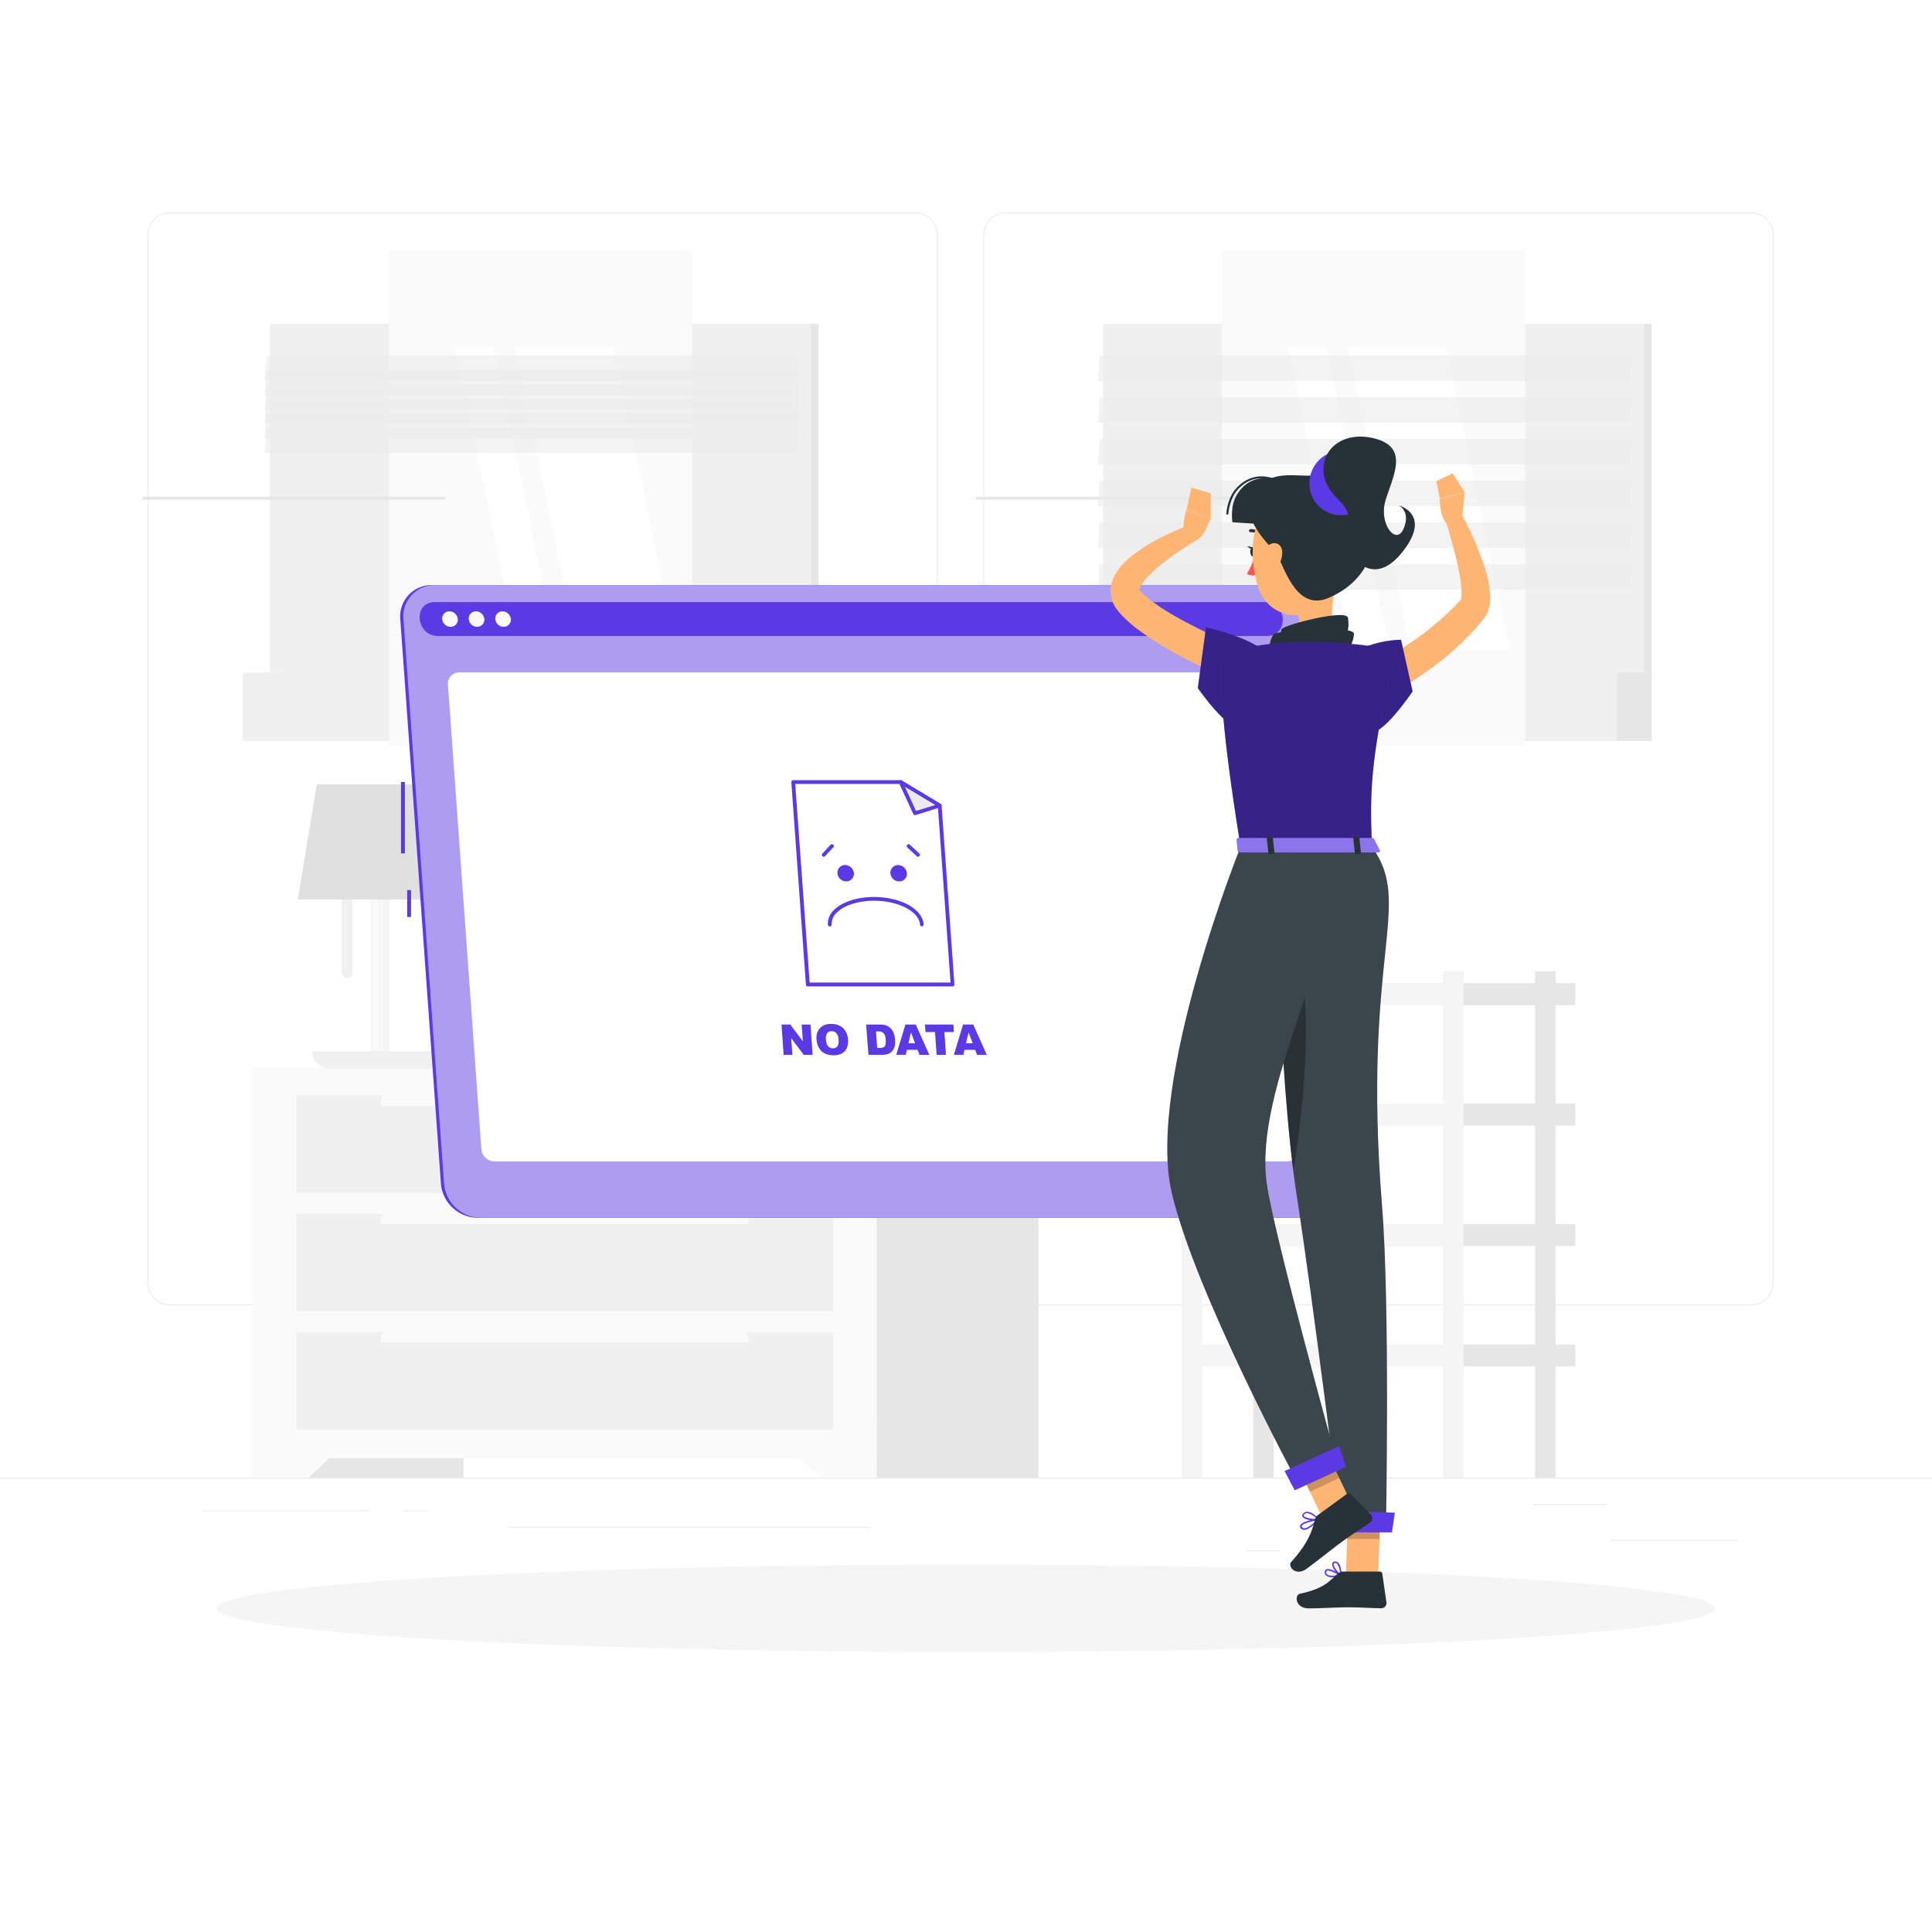 <svg class="animated" id="freepik_stories-no-data" xmlns="http://www.w3.org/2000/svg" viewBox="0 0 500 500"
  version="1.1" xmlns:xlink="http://www.w3.org/1999/xlink" xmlns:svgjs="http://svgjs.com/svgjs">
  <style>
    svg#freepik_stories-no-data:not(.animated) .animable {
      opacity: 0;
    }

    svg#freepik_stories-no-data.animated #freepik--window-no-data--inject-1 {
      animation: 1.5s Infinite linear shake;
      animation-delay: 0s;
    }

    @keyframes shake {

      10%,
      90% {
        transform: translate3d(-1px, 0, 0);
      }

      20%,
      80% {
        transform: translate3d(2px, 0, 0);
      }

      30%,
      50%,
      70% {
        transform: translate3d(-4px, 0, 0);
      }

      40%,
      60% {
        transform: translate3d(4px, 0, 0);
      }
    }
  </style>
  <g id="freepik--background-complete--inject-1" class="animable" style="transform-origin: 250px 228.23px;">
    <rect y="382.4" width="500" height="0.25" style="fill: rgb(235, 235, 235); transform-origin: 250px 382.525px;"
      id="elii6iv1epebf" class="animable"></rect>
    <rect x="416.78" y="398.49" width="33.12" height="0.25"
      style="fill: rgb(235, 235, 235); transform-origin: 433.34px 398.615px;" id="elyz5rgqgbob" class="animable"></rect>
    <rect x="322.53" y="401.21" width="8.69" height="0.25"
      style="fill: rgb(235, 235, 235); transform-origin: 326.875px 401.335px;" id="elw2ikb97uo4r" class="animable">
    </rect>
    <rect x="396.59" y="389.21" width="19.19" height="0.25"
      style="fill: rgb(235, 235, 235); transform-origin: 406.185px 389.335px;" id="elnf7shykp4gh" class="animable">
    </rect>
    <rect x="52.46" y="390.89" width="43.19" height="0.25"
      style="fill: rgb(235, 235, 235); transform-origin: 74.055px 391.015px;" id="ellknrefzuhrg" class="animable">
    </rect>
    <rect x="104.56" y="390.89" width="6.33" height="0.25"
      style="fill: rgb(235, 235, 235); transform-origin: 107.725px 391.015px;" id="el0dykvlbh601k" class="animable">
    </rect>
    <rect x="131.47" y="395.11" width="93.68" height="0.25"
      style="fill: rgb(235, 235, 235); transform-origin: 178.31px 395.235px;" id="el4trq5eipzxu" class="animable">
    </rect>
    <path
      d="M237,337.8H43.91a5.71,5.71,0,0,1-5.7-5.71V60.66A5.71,5.71,0,0,1,43.91,55H237a5.71,5.71,0,0,1,5.71,5.71V332.09A5.71,5.71,0,0,1,237,337.8ZM43.91,55.2a5.46,5.46,0,0,0-5.45,5.46V332.09a5.46,5.46,0,0,0,5.45,5.46H237a5.47,5.47,0,0,0,5.46-5.46V60.66A5.47,5.47,0,0,0,237,55.2Z"
      style="fill: rgb(235, 235, 235); transform-origin: 140.46px 196.4px;" id="ellcyh5f6hrg9" class="animable"></path>
    <path
      d="M453.31,337.8H260.21a5.72,5.72,0,0,1-5.71-5.71V60.66A5.72,5.72,0,0,1,260.21,55h193.1A5.71,5.71,0,0,1,459,60.66V332.09A5.71,5.71,0,0,1,453.31,337.8ZM260.21,55.2a5.47,5.47,0,0,0-5.46,5.46V332.09a5.47,5.47,0,0,0,5.46,5.46h193.1a5.47,5.47,0,0,0,5.46-5.46V60.66a5.47,5.47,0,0,0-5.46-5.46Z"
      style="fill: rgb(235, 235, 235); transform-origin: 356.75px 196.4px;" id="el99j6iwr0gwn" class="animable"></path>
    <g id="ellwppy3ghc6">
      <rect x="289.69" y="83.83" width="137.78" height="90.23"
        style="fill: rgb(230, 230, 230); transform-origin: 358.58px 128.945px; transform: rotate(180deg);"
        class="animable" id="el9a0ismc6mwq"></rect>
    </g>
    <g id="elykvjb3495t9">
      <rect x="285.49" y="83.83" width="140.02" height="90.23"
        style="fill: rgb(240, 240, 240); transform-origin: 355.5px 128.945px; transform: rotate(180deg);"
        class="animable" id="elue451vah4q"></rect>
    </g>
    <g id="elokf7jakok8m">
      <rect x="289.69" y="174.06" width="137.78" height="17.71"
        style="fill: rgb(230, 230, 230); transform-origin: 358.58px 182.915px; transform: rotate(180deg);"
        class="animable" id="el2ojy1lhnqqv"></rect>
    </g>
    <g id="eljyrs0lir9qd">
      <rect x="278.48" y="174.06" width="140.02" height="17.71"
        style="fill: rgb(240, 240, 240); transform-origin: 348.49px 182.915px; transform: rotate(180deg);"
        class="animable" id="elimvtb89htqb"></rect>
    </g>
    <g id="el3r5dlhoyzbn">
      <rect x="316.27" y="64.82" width="78.46" height="128.25"
        style="fill: rgb(250, 250, 250); transform-origin: 355.5px 128.945px; transform: rotate(90deg);"
        class="animable" id="elfprolelbabf"></rect>
    </g>
    <polygon points="390.7 168.17 374.32 89.72 348.76 89.72 365.14 168.17 390.7 168.17"
      style="fill: rgb(255, 255, 255); transform-origin: 369.73px 128.945px;" id="elov1cxl4zol" class="animable">
    </polygon>
    <path
      d="M416.9,162.32a.42.42,0,0,0,.42-.43V93.55a.42.42,0,0,0-.42-.42.41.41,0,0,0-.42.42v68.34A.42.42,0,0,0,416.9,162.32Z"
      style="fill: rgb(240, 240, 240); transform-origin: 416.9px 127.725px;" id="eltfwj6r19upj" class="animable"></path>
    <polygon points="359.65 168.17 343.27 89.72 333.3 89.72 349.69 168.17 359.65 168.17"
      style="fill: rgb(255, 255, 255); transform-origin: 346.475px 128.945px;" id="elnx5cbo0iy6p" class="animable">
    </polygon>
    <g id="elhhae1yp1kru">
      <rect x="252.52" y="128.57" width="78.46" height="0.75"
        style="fill: rgb(230, 230, 230); transform-origin: 291.75px 128.945px; transform: rotate(90deg);"
        class="animable" id="elps47q673ggq"></rect>
    </g>
    <g id="el9pftp8b44gi">
      <polygon points="284.1 98.59 421.88 98.59 422.42 92 284.64 92 284.1 98.59"
        style="fill: rgb(235, 235, 235); opacity: 0.6; transform-origin: 353.26px 95.295px;" class="animable"
        id="elmyz5407fmjk"></polygon>
    </g>
    <g id="el36uriul7ia5">
      <polygon points="284.1 109.39 421.88 109.39 422.42 102.81 284.64 102.81 284.1 109.39"
        style="fill: rgb(235, 235, 235); opacity: 0.6; transform-origin: 353.26px 106.1px;" class="animable"
        id="elttwopmmeks"></polygon>
    </g>
    <g id="ele7ju6w30sy8">
      <polygon points="284.1 120.19 421.88 120.19 422.42 113.61 284.64 113.61 284.1 120.19"
        style="fill: rgb(235, 235, 235); opacity: 0.6; transform-origin: 353.26px 116.9px;" class="animable"
        id="eln84gjt8aov"></polygon>
    </g>
    <g id="elb3v3xv6twnd">
      <polygon points="284.1 131 421.88 131 422.42 124.41 284.64 124.41 284.1 131"
        style="fill: rgb(235, 235, 235); opacity: 0.6; transform-origin: 353.26px 127.705px;" class="animable"
        id="el51hbqoe5bsg"></polygon>
    </g>
    <g id="eld3dkx29zeu5">
      <polygon points="284.1 141.8 421.88 141.8 422.42 135.21 284.64 135.21 284.1 141.8"
        style="fill: rgb(235, 235, 235); opacity: 0.6; transform-origin: 353.26px 138.505px;" class="animable"
        id="el7v9bdvvb8i7"></polygon>
    </g>
    <g id="el0rervtw74wor">
      <polygon points="284.1 152.6 421.88 152.6 422.42 146.01 284.64 146.01 284.1 152.6"
        style="fill: rgb(235, 235, 235); opacity: 0.6; transform-origin: 353.26px 149.305px;" class="animable"
        id="elc9hqe7itebe"></polygon>
    </g>
    <rect x="378.8" y="316.78" width="28.89" height="5.7"
      style="fill: rgb(230, 230, 230); transform-origin: 393.245px 319.63px;" id="el7wd7543j1n6" class="animable">
    </rect>
    <g id="elwypn7w554q">
      <rect x="324.31" y="251.33" width="5.33" height="131.07"
        style="fill: rgb(230, 230, 230); transform-origin: 326.975px 316.865px; transform: rotate(180deg);"
        class="animable" id="elfsfyitcxetp"></rect>
    </g>
    <g id="elgf3rkbjjuhe">
      <rect x="305.84" y="316.78" width="72.96" height="5.7"
        style="fill: rgb(245, 245, 245); transform-origin: 342.32px 319.63px; transform: rotate(180deg);"
        class="animable" id="elop3oxlotir"></rect>
    </g>
    <rect x="378.8" y="347.95" width="28.89" height="5.7"
      style="fill: rgb(230, 230, 230); transform-origin: 393.245px 350.8px;" id="elx4onvfqd0ro" class="animable"></rect>
    <g id="el343m61fjmj8">
      <rect x="305.84" y="347.95" width="72.96" height="5.7"
        style="fill: rgb(245, 245, 245); transform-origin: 342.32px 350.8px; transform: rotate(180deg);"
        class="animable" id="elahh1a2zkyo"></rect>
    </g>
    <rect x="378.8" y="254.45" width="28.89" height="5.7"
      style="fill: rgb(230, 230, 230); transform-origin: 393.245px 257.3px;" id="el89q159fl8da" class="animable"></rect>
    <g id="elsv97opalcrn">
      <rect x="305.84" y="254.45" width="72.96" height="5.7"
        style="fill: rgb(245, 245, 245); transform-origin: 342.32px 257.3px; transform: rotate(180deg);"
        class="animable" id="el47cyn3nbv2n"></rect>
    </g>
    <rect x="378.8" y="285.61" width="28.89" height="5.7"
      style="fill: rgb(230, 230, 230); transform-origin: 393.245px 288.46px;" id="elkumihkx3jqq" class="animable">
    </rect>
    <g id="eliv23dfcniz">
      <rect x="305.84" y="285.61" width="72.96" height="5.7"
        style="fill: rgb(245, 245, 245); transform-origin: 342.32px 288.46px; transform: rotate(180deg);"
        class="animable" id="el4iyahh8vqqp"></rect>
    </g>
    <g id="elc99kgqhlffm">
      <rect x="397.27" y="251.33" width="5.33" height="131.07"
        style="fill: rgb(230, 230, 230); transform-origin: 399.935px 316.865px; transform: rotate(180deg);"
        class="animable" id="eloscyhy1321k"></rect>
    </g>
    <g id="elrycjmk7ukd">
      <rect x="373.47" y="251.33" width="5.33" height="131.07"
        style="fill: rgb(245, 245, 245); transform-origin: 376.135px 316.865px; transform: rotate(180deg);"
        class="animable" id="elz5pazw86lkk"></rect>
    </g>
    <g id="elgitbfon4cmh">
      <rect x="305.84" y="251.33" width="5.33" height="131.07"
        style="fill: rgb(245, 245, 245); transform-origin: 308.505px 316.865px; transform: rotate(180deg);"
        class="animable" id="elm8csgui836"></rect>
    </g>
    <g id="elkt4x2545bx">
      <rect x="65.37" y="276.51" width="54.58" height="105.89"
        style="fill: rgb(230, 230, 230); transform-origin: 92.66px 329.455px; transform: rotate(180deg);"
        class="animable" id="eloxp1ycrhrw"></rect>
    </g>
    <polygon points="79.95 382.4 65.37 382.4 65.37 367.78 95.23 367.78 79.95 382.4"
      style="fill: rgb(250, 250, 250); transform-origin: 80.3px 375.09px;" id="eltsevm9pmkah" class="animable">
    </polygon>
    <g id="el2umcvbkm42m">
      <rect x="214.18" y="276.51" width="54.58" height="105.89"
        style="fill: rgb(230, 230, 230); transform-origin: 241.47px 329.455px; transform: rotate(180deg);"
        class="animable" id="eltb5rr98a7n"></rect>
    </g>
    <g id="elzgbl2yr58vr">
      <rect x="65.37" y="276.51" width="161.53" height="100.86"
        style="fill: rgb(250, 250, 250); transform-origin: 146.135px 326.94px; transform: rotate(180deg);"
        class="animable" id="ele348vf027"></rect>
    </g>
    <polygon points="212.33 382.4 226.9 382.4 226.9 367.78 197.05 367.78 212.33 382.4"
      style="fill: rgb(250, 250, 250); transform-origin: 211.975px 375.09px;" id="el90tkj5su55c" class="animable">
    </polygon>
    <g id="eldjxcl60m4cw">
      <rect x="76.68" y="314.09" width="138.92" height="25.24"
        style="fill: rgb(240, 240, 240); transform-origin: 146.14px 326.71px; transform: rotate(180deg);"
        class="animable" id="ell4v37ag6mbp"></rect>
    </g>
    <g id="eltal4pgn8nk">
      <rect x="76.68" y="344.73" width="138.92" height="25.24"
        style="fill: rgb(240, 240, 240); transform-origin: 146.14px 357.35px; transform: rotate(180deg);"
        class="animable" id="elzoupbgceyj9"></rect>
    </g>
    <g id="el5ackk08qbj6">
      <path
        d="M103.08,311.9h86.11a4.58,4.58,0,0,1,4.58,4.58v.31a0,0,0,0,1,0,0H98.51a0,0,0,0,1,0,0v-.31A4.58,4.58,0,0,1,103.08,311.9Z"
        style="fill: rgb(250, 250, 250); transform-origin: 146.14px 314.345px; transform: rotate(180deg);"
        class="animable" id="el61jg8hvejk"></path>
    </g>
    <g id="elzoyqocceojj">
      <rect x="76.68" y="283.46" width="138.92" height="25.24"
        style="fill: rgb(240, 240, 240); transform-origin: 146.14px 296.08px; transform: rotate(180deg);"
        class="animable" id="el4n3og7p4f6a"></rect>
    </g>
    <g id="el8u13959gojh">
      <path
        d="M103.08,281.27h86.11a4.58,4.58,0,0,1,4.58,4.58v.31a0,0,0,0,1,0,0H98.51a0,0,0,0,1,0,0v-.31A4.58,4.58,0,0,1,103.08,281.27Z"
        style="fill: rgb(250, 250, 250); transform-origin: 146.14px 283.715px; transform: rotate(180deg);"
        class="animable" id="els5gbjo9tjbp"></path>
    </g>
    <g id="el31rr815izhv">
      <path
        d="M103.08,342.54h86.11a4.58,4.58,0,0,1,4.58,4.58v.31a0,0,0,0,1,0,0H98.51a0,0,0,0,1,0,0v-.31A4.58,4.58,0,0,1,103.08,342.54Z"
        style="fill: rgb(250, 250, 250); transform-origin: 146.14px 344.985px; transform: rotate(180deg);"
        class="animable" id="el7hftmamd2d3"></path>
    </g>
    <g id="el3vvtidi0g42">
      <rect x="74.07" y="83.83" width="137.78" height="90.23"
        style="fill: rgb(230, 230, 230); transform-origin: 142.96px 128.945px; transform: rotate(180deg);"
        class="animable" id="elm33lam7v83"></rect>
    </g>
    <g id="elumvkh3qzfu9">
      <rect x="69.86" y="83.83" width="140.02" height="90.23"
        style="fill: rgb(240, 240, 240); transform-origin: 139.87px 128.945px; transform: rotate(180deg);"
        class="animable" id="elepngyhd9jcq"></rect>
    </g>
    <g id="elrmnu4p8j7f">
      <rect x="74.07" y="174.06" width="137.78" height="17.71"
        style="fill: rgb(230, 230, 230); transform-origin: 142.96px 182.915px; transform: rotate(180deg);"
        class="animable" id="el62zi2lsjwns"></rect>
    </g>
    <g id="elmwmi4l10a6b">
      <rect x="62.86" y="174.06" width="140.02" height="17.71"
        style="fill: rgb(240, 240, 240); transform-origin: 132.87px 182.915px; transform: rotate(180deg);"
        class="animable" id="elao86n4mermk"></rect>
    </g>
    <g id="el0g8ft5fvcesq">
      <rect x="100.65" y="64.82" width="78.46" height="128.25"
        style="fill: rgb(250, 250, 250); transform-origin: 139.88px 128.945px; transform: rotate(90deg);"
        class="animable" id="elvr3p7g4xuf"></rect>
    </g>
    <polygon points="175.08 168.17 158.7 89.72 133.14 89.72 149.52 168.17 175.08 168.17"
      style="fill: rgb(255, 255, 255); transform-origin: 154.11px 128.945px;" id="elms7ixbw6adb" class="animable">
    </polygon>
    <path
      d="M201.27,162.32a.42.42,0,0,0,.42-.43V93.55a.41.41,0,0,0-.42-.42.42.42,0,0,0-.42.42v68.34A.42.42,0,0,0,201.27,162.32Z"
      style="fill: rgb(240, 240, 240); transform-origin: 201.27px 127.725px;" id="elv16nbh04ma" class="animable"></path>
    <polygon points="144.03 168.17 127.65 89.72 117.68 89.72 134.06 168.17 144.03 168.17"
      style="fill: rgb(255, 255, 255); transform-origin: 130.855px 128.945px;" id="elcox84jdpiob" class="animable">
    </polygon>
    <g id="elnnr62jhfaor">
      <rect x="36.9" y="128.57" width="78.46" height="0.75"
        style="fill: rgb(230, 230, 230); transform-origin: 76.13px 128.945px; transform: rotate(90deg);"
        class="animable" id="el2utk8u0px3b"></rect>
    </g>
    <g id="eld8tvj3e8adg">
      <polygon points="68.47 98.59 206.25 98.59 206.79 92 69.01 92 68.47 98.59"
        style="fill: rgb(235, 235, 235); opacity: 0.6; transform-origin: 137.63px 95.295px;" class="animable"
        id="el3yt94w192x2"></polygon>
    </g>
    <g id="el4md7cmqudeb">
      <polygon points="68.47 102.31 206.25 102.31 206.79 95.72 69.01 95.72 68.47 102.31"
        style="fill: rgb(235, 235, 235); opacity: 0.6; transform-origin: 137.63px 99.015px;" class="animable"
        id="elbpic7bspnan"></polygon>
    </g>
    <g id="el89z2lzgnhdv">
      <polygon points="68.47 106.02 206.25 106.02 206.79 99.44 69.01 99.44 68.47 106.02"
        style="fill: rgb(235, 235, 235); opacity: 0.6; transform-origin: 137.63px 102.73px;" class="animable"
        id="elaeif1f0kx76"></polygon>
    </g>
    <g id="elnmd3js1mb8d">
      <polygon points="68.47 109.74 206.25 109.74 206.79 103.15 69.01 103.15 68.47 109.74"
        style="fill: rgb(235, 235, 235); opacity: 0.6; transform-origin: 137.63px 106.445px;" class="animable"
        id="elh1d1g30idsb"></polygon>
    </g>
    <g id="elmoqpav6hl5">
      <polygon points="68.47 113.45 206.25 113.45 206.79 106.87 69.01 106.87 68.47 113.45"
        style="fill: rgb(235, 235, 235); opacity: 0.6; transform-origin: 137.63px 110.16px;" class="animable"
        id="el7dat00kwsiy"></polygon>
    </g>
    <g id="el3fedsto8zqn">
      <polygon points="68.47 117.17 206.25 117.17 206.79 110.58 69.01 110.58 68.47 117.17"
        style="fill: rgb(235, 235, 235); opacity: 0.6; transform-origin: 137.63px 113.875px;" class="animable"
        id="elwtw1xim46l"></polygon>
    </g>
    <g id="elnwao4s60zqa">
      <rect x="96.01" y="220.18" width="4.76" height="53.09"
        style="fill: rgb(245, 245, 245); transform-origin: 98.39px 246.725px; transform: rotate(180deg);"
        class="animable" id="elts28vitl7lm"></rect>
    </g>
    <g id="elk20j1e35rp">
      <rect x="96.63" y="220.14" width="1.35" height="53.09"
        style="fill: rgb(250, 250, 250); transform-origin: 97.305px 246.685px; transform: rotate(180deg);"
        class="animable" id="el5f2254x9oef"></rect>
    </g>
    <g id="el54inx20eq4o">
      <rect x="98.54" y="220.14" width="0.53" height="53.09"
        style="fill: rgb(250, 250, 250); transform-origin: 98.805px 246.685px; transform: rotate(180deg);"
        class="animable" id="elnuy60tnmjd"></rect>
    </g>
    <g id="el1ifjw1dt5nf">
      <path
        d="M80.76,272.06H116a0,0,0,0,1,0,0v0a4.44,4.44,0,0,1-4.44,4.44H85.21a4.44,4.44,0,0,1-4.44-4.44v0A0,0,0,0,1,80.76,272.06Z"
        style="fill: rgb(240, 240, 240); transform-origin: 98.38px 274.28px; transform: rotate(180deg);"
        class="animable" id="elos8wh0b4osj"></path>
    </g>
    <path
      d="M89.84,253.14h0a1.38,1.38,0,0,0,1.37-1.37V217a1.37,1.37,0,0,0-1.37-1.37h0A1.37,1.37,0,0,0,88.46,217v34.81A1.38,1.38,0,0,0,89.84,253.14Z"
      style="fill: rgb(240, 240, 240); transform-origin: 89.835px 234.385px;" id="elet1imab664l" class="animable">
    </path>
    <polygon points="77.07 232.8 119.72 232.8 114.81 203 81.98 203 77.07 232.8"
      style="fill: rgb(224, 224, 224); transform-origin: 98.395px 217.9px;" id="el6vonwvxj6y9" class="animable">
    </polygon>
  </g>
  <g id="freepik--Shadow--inject-1" class="animable" style="transform-origin: 250px 416.24px;">
    <ellipse id="freepik--path--inject-1" cx="250" cy="416.24" rx="193.89" ry="11.32"
      style="fill: rgb(245, 245, 245); transform-origin: 250px 416.24px;" class="animable"></ellipse>
  </g>
  <g id="freepik--window-no-data--inject-1" class="animable" style="transform-origin: 224.924px 233.29px;">
    <g id="el70btcv16pbn">
      <rect x="103.78" y="202.37" width="1" height="18.49"
        style="fill: #5B3AE3; transform-origin: 104.28px 211.615px; transform: rotate(-4.12deg);" class="animable"
        id="elophapyohqqp"></rect>
    </g>
    <g id="el3cu525d84ji">
      <rect x="105.38" y="230.35" width="1" height="6.96"
        style="fill: #5B3AE3; transform-origin: 105.88px 233.83px; transform: rotate(-4.12deg);" class="animable"
        id="el0ck6zfe5hcyl"></rect>
    </g>
    <path
      d="M337.71,315.16H123.55a9.65,9.65,0,0,1-9.44-8.81L103.59,160.22a8.1,8.1,0,0,1,8.17-8.8H325.92a9.65,9.65,0,0,1,9.44,8.8l10.52,146.13A8.11,8.11,0,0,1,337.71,315.16Z"
      style="fill: #5B3AE3; transform-origin: 224.735px 233.29px;" id="elxnv1dcf2a7a" class="animable"></path>
    <path
      d="M338.53,315.16H124.37a9.65,9.65,0,0,1-9.44-8.81L104.41,160.22a8.1,8.1,0,0,1,8.17-8.8H326.74a9.65,9.65,0,0,1,9.44,8.8L346.7,306.35A8.1,8.1,0,0,1,338.53,315.16Z"
      style="fill: #5B3AE3; transform-origin: 225.555px 233.29px;" id="elfmcm4e63vv" class="animable"></path>
    <g id="ely47vm1b8vx">
      <path
        d="M338.53,315.16H124.37a9.65,9.65,0,0,1-9.44-8.81L104.41,160.22a8.1,8.1,0,0,1,8.17-8.8H326.74a9.65,9.65,0,0,1,9.44,8.8L346.7,306.35A8.1,8.1,0,0,1,338.53,315.16Z"
        style="fill: rgb(255, 255, 255); opacity: 0.5; transform-origin: 225.555px 233.29px;" class="animable"
        id="ely8iowbldce"></path>
    </g>
    <path d="M327.06,155.82H112.9l-.72,0c-5.47.45-4.35,8.78,1.17,8.78H327.87c5.53,0,5.45-8.33-.09-8.78Z"
      style="fill: #5B3AE3; transform-origin: 220.288px 160.21px;" id="el3ape0udavrw" class="animable"></path>
    <path
      d="M118.48,160.22a1.85,1.85,0,0,1-1.88,2,2.2,2.2,0,0,1-2.16-2,1.85,1.85,0,0,1,1.87-2A2.2,2.2,0,0,1,118.48,160.22Z"
      style="fill: rgb(250, 250, 250); transform-origin: 116.46px 160.22px;" id="elt50e7ajjxe" class="animable"></path>
    <path
      d="M125.35,160.22a1.85,1.85,0,0,1-1.88,2,2.2,2.2,0,0,1-2.16-2,1.85,1.85,0,0,1,1.87-2A2.2,2.2,0,0,1,125.35,160.22Z"
      style="fill: rgb(250, 250, 250); transform-origin: 123.33px 160.22px;" id="elgc26x4ccbcg" class="animable"></path>
    <path
      d="M132.21,160.22a1.85,1.85,0,0,1-1.87,2,2.19,2.19,0,0,1-2.16-2,1.84,1.84,0,0,1,1.87-2A2.2,2.2,0,0,1,132.21,160.22Z"
      style="fill: rgb(250, 250, 250); transform-origin: 130.195px 160.22px;" id="elp7bbnjc4s0j" class="animable">
    </path>
    <path
      d="M332.85,300.58H128a3.49,3.49,0,0,1-3.42-3.2l-8.65-120.17a2.92,2.92,0,0,1,3-3.19h204.9a3.48,3.48,0,0,1,3.42,3.19l8.66,120.17A2.94,2.94,0,0,1,332.85,300.58Z"
      style="fill: rgb(255, 255, 255); transform-origin: 225.92px 237.301px;" id="eli826fquxkr9" class="animable">
    </path>
    <polygon points="246.53 254.8 243.19 208.48 233.09 202.4 205.28 202.4 209.06 254.8 246.53 254.8"
      style="fill: rgb(255, 255, 255); transform-origin: 225.905px 228.6px;" id="elakq0lw6xynr" class="animable">
    </polygon>
    <path
      d="M246.53,255.28H209.06a.48.48,0,0,1-.49-.45l-3.77-52.4a.47.47,0,0,1,.13-.36.48.48,0,0,1,.35-.16h27.81a.55.55,0,0,1,.25.07l10.1,6.08a.48.48,0,0,1,.24.38L247,254.76a.46.46,0,0,1-.13.37A.47.47,0,0,1,246.53,255.28Zm-37-1H246l-3.28-45.55L233,202.88H205.8Z"
      style="fill: #5B3AE3; transform-origin: 225.901px 228.595px;" id="elrhq1wx13mgd" class="animable"></path>
    <polygon points="243.19 208.48 233.09 202.4 236.8 210.46 243.19 208.48"
      style="fill: rgb(235, 235, 235); transform-origin: 238.14px 206.43px;" id="elmm6cxpya4fr" class="animable">
    </polygon>
    <path
      d="M236.8,210.94a.49.49,0,0,1-.44-.28l-3.71-8.06a.5.5,0,0,1,.11-.57.5.5,0,0,1,.58-.05l10.1,6.08a.5.5,0,0,1,.24.48.49.49,0,0,1-.34.4l-6.4,2Zm-2.61-7.32,2.87,6.25,5-1.53Z"
      style="fill: #5B3AE3; transform-origin: 238.144px 206.425px;" id="eld94lvnuznzm" class="animable"></path>
    <path d="M221,226a2,2,0,0,1-2,2.11,2.31,2.31,0,0,1-2.26-2.11,1.94,1.94,0,0,1,2-2.12A2.32,2.32,0,0,1,221,226Z"
      style="fill: #5B3AE3; transform-origin: 218.867px 225.994px;" id="eldfi7hadpgt" class="animable"></path>
    <path d="M234.7,226a1.94,1.94,0,0,1-2,2.11,2.32,2.32,0,0,1-2.27-2.11,2,2,0,0,1,2-2.12A2.31,2.31,0,0,1,234.7,226Z"
      style="fill: #5B3AE3; transform-origin: 232.567px 225.996px;" id="elr8vcptkrhim" class="animable"></path>
    <path
      d="M238.58,239.74a.49.49,0,0,1-.48-.45c-.25-3.41-5.59-6.18-11.9-6.18-4.19,0-7.95,1.25-9.81,3.25a3.74,3.74,0,0,0-1.14,2.86.49.49,0,0,1-1,.07,4.76,4.76,0,0,1,1.4-3.59c2-2.19,6.07-3.56,10.52-3.56,6.93,0,12.58,3.11,12.86,7.08a.48.48,0,0,1-.45.51Z"
      style="fill: #5B3AE3; transform-origin: 226.638px 235.948px;" id="ela9lo0xbvy0s" class="animable"></path>
    <path
      d="M213.17,221.72a.51.51,0,0,1-.33-.13.49.49,0,0,1,0-.69l2.13-2.29a.49.49,0,0,1,.68,0,.48.48,0,0,1,0,.68l-2.13,2.29A.48.48,0,0,1,213.17,221.72Z"
      style="fill: #5B3AE3; transform-origin: 214.245px 220.096px;" id="elxm3kbf1pgb" class="animable"></path>
    <path
      d="M237.58,221.72a.55.55,0,0,1-.33-.13l-2.45-2.29a.48.48,0,0,1,0-.69.49.49,0,0,1,.68,0l2.45,2.29a.48.48,0,0,1,0,.68A.52.52,0,0,1,237.58,221.72Z"
      style="fill: #5B3AE3; transform-origin: 236.362px 220.096px;" id="elka1nyzdowsn" class="animable"></path>
    <path d="M202.26,265.15h2.26l3.26,4.34-.31-4.34h2.28l.56,7.84H208l-3.24-4.31.31,4.31h-2.28Z"
      style="fill: #5B3AE3; transform-origin: 206.285px 269.07px;" id="el386cp8mkh1l" class="animable"></path>
    <path
      d="M211.33,269.07a3.8,3.8,0,0,1,.86-3,3.76,3.76,0,0,1,2.9-1.07,4.38,4.38,0,0,1,3.09,1.05,4.32,4.32,0,0,1,1.27,2.94,4.77,4.77,0,0,1-.3,2.25,3,3,0,0,1-1.24,1.37,4.16,4.16,0,0,1-2.14.49,5.25,5.25,0,0,1-2.23-.42,3.62,3.62,0,0,1-1.5-1.34A4.66,4.66,0,0,1,211.33,269.07Zm2.43,0a2.73,2.73,0,0,0,.56,1.7,1.59,1.59,0,0,0,1.24.52,1.38,1.38,0,0,0,1.17-.51A2.75,2.75,0,0,0,217,269a2.57,2.57,0,0,0-.56-1.62,1.64,1.64,0,0,0-1.25-.51,1.38,1.38,0,0,0-1.14.52A2.53,2.53,0,0,0,213.76,269.09Z"
      style="fill: #5B3AE3; transform-origin: 215.384px 269.047px;" id="elgmnnnu14mr" class="animable"></path>
    <path
      d="M224.15,265.15h3.6a4.51,4.51,0,0,1,1.74.29,3.06,3.06,0,0,1,1.14.83,3.76,3.76,0,0,1,.71,1.25,6.3,6.3,0,0,1,.3,1.52,5.08,5.08,0,0,1-.15,1.95,2.8,2.8,0,0,1-.71,1.16,2.3,2.3,0,0,1-1,.62,5.6,5.6,0,0,1-1.43.22h-3.59Zm2.55,1.78.31,4.28h.59a2.45,2.45,0,0,0,1.07-.17,1,1,0,0,0,.46-.59,3.54,3.54,0,0,0,.08-1.36,2.72,2.72,0,0,0-.53-1.7,1.81,1.81,0,0,0-1.38-.46Z"
      style="fill: #5B3AE3; transform-origin: 227.912px 269.069px;" id="elqqomyg9zgit" class="animable"></path>
    <path d="M237.45,271.69H234.7l-.29,1.3h-2.47l2.38-7.84H237l3.51,7.84h-2.54Zm-.63-1.69-1.06-2.82L235.1,270Z"
      style="fill: #5B3AE3; transform-origin: 236.225px 269.07px;" id="elq72xm95783" class="animable"></path>
    <path d="M239.37,265.15h7.36l.14,1.94H244.4l.42,5.9H242.4l-.42-5.9h-2.47Z"
      style="fill: #5B3AE3; transform-origin: 243.12px 269.07px;" id="el32zhn7qnibo" class="animable"></path>
    <path d="M252.37,271.69h-2.75l-.29,1.3h-2.47l2.38-7.84h2.64l3.5,7.84h-2.53Zm-.63-1.69-1.07-2.82L250,270Z"
      style="fill: #5B3AE3; transform-origin: 251.12px 269.07px;" id="elywusultdeu" class="animable"></path>
  </g>
  <g id="freepik--Character--inject-1" class="animable" style="transform-origin: 336.555px 264.616px;">
    <path
      d="M353.69,173.08c.89-.45,2-1,2.94-1.57s2-1.12,3-1.72c1.95-1.21,3.93-2.4,5.8-3.72a76.94,76.94,0,0,0,10.52-8.66c.41-.38.77-.8,1.16-1.21l.57-.61.28-.3.14-.16s0,0,0,0l0,0c-.14.27,0,.19,0-.07a5.28,5.28,0,0,0,.15-1.09,30.6,30.6,0,0,0-.73-6.32c-.89-4.48-2.24-9.1-3.57-13.62l3.88-1.7a81.31,81.31,0,0,1,6.11,13.6,31.67,31.67,0,0,1,1.72,7.89,12,12,0,0,1-.08,2.51,7.71,7.71,0,0,1-1.22,3.29l-.17.23-.13.16-.15.19-.31.38-.62.75c-.41.49-.81,1-1.25,1.47A71.85,71.85,0,0,1,370.35,173c-2,1.48-4.12,2.9-6.29,4.19-1.07.65-2.16,1.27-3.27,1.88s-2.19,1.17-3.47,1.77Z"
      style="fill: rgb(255, 181, 115); transform-origin: 369.691px 156.585px;" id="elnwn3a2uxu1" class="animable">
    </path>
    <path
      d="M344.79,408.18a10.27,10.27,0,0,0,2.22-.3.22.22,0,0,0,.15-.16.21.21,0,0,0-.09-.2c-.29-.19-2.83-1.83-3.81-1.39a.68.68,0,0,0-.39.56,1.13,1.13,0,0,0,.33,1.05A2.35,2.35,0,0,0,344.79,408.18Zm1.65-.58c-1.45.29-2.55.24-3-.15a.77.77,0,0,1-.2-.71.3.3,0,0,1,.17-.25C343.94,406.26,345.41,407,346.44,407.6Z"
      style="fill: #5B3AE3; transform-origin: 345.004px 407.122px;" id="el4l2b62ob07v" class="animable"></path>
    <path
      d="M347,407.88l.1,0a.21.21,0,0,0,.1-.17c0-.11,0-2.52-.92-3.32a1,1,0,0,0-.84-.27.69.69,0,0,0-.67.55c-.19,1,1.33,2.75,2.13,3.21A.18.18,0,0,0,347,407.88Zm-1.43-3.39a.66.66,0,0,1,.44.17,4.53,4.53,0,0,1,.78,2.64c-.8-.64-1.75-2-1.63-2.57,0-.09.07-.21.32-.24Z"
      style="fill: #5B3AE3; transform-origin: 345.977px 405.998px;" id="eld9cx4vdo6fe" class="animable"></path>
    <path d="M346.22,148.07c-1,5-3,15,.45,18.35,0,0-1.36,5-10.59,5-10.16,0-4.85-5-4.85-5,5.54-1.32,5.39-5.43,4.43-9.3Z"
      style="fill: rgb(255, 181, 115); transform-origin: 338.257px 159.745px;" id="el7l9ri945mj" class="animable">
    </path>
    <path
      d="M329.28,168.42c-1.59.22-.23-3.91.41-4.34,1.5-1,20.86-2.39,20.73,0-.08,1-.56,3-1.4,3.66S343.2,166.34,329.28,168.42Z"
      style="fill: rgb(38, 50, 56); transform-origin: 339.479px 165.594px;" id="ela8vgtkjmcw7" class="animable"></path>
    <path
      d="M332.44,167c-1.27.43-1.15-3.73-.72-4.23,1-1.16,16.67-5.18,17.13-2.91.18,1,.27,3-.27,3.71S343.44,163.11,332.44,167Z"
      style="fill: rgb(38, 50, 56); transform-origin: 340.206px 163.104px;" id="elhu0m22nllkl" class="animable"></path>
    <path
      d="M326.61,139.11a.4.4,0,0,1-.33-.15,3.18,3.18,0,0,0-2.59-1.23.39.39,0,0,1-.44-.35.4.4,0,0,1,.35-.43,3.91,3.91,0,0,1,3.29,1.51.4.4,0,0,1-.05.56A.5.5,0,0,1,326.61,139.11Z"
      style="fill: rgb(38, 50, 56); transform-origin: 325.115px 138.028px;" id="elp53n4633j59" class="animable"></path>
    <path d="M324.67,144a17.91,17.91,0,0,1-2,4.53,2.9,2.9,0,0,0,2.44.21Z"
      style="fill: rgb(255, 86, 82); transform-origin: 323.89px 146.458px;" id="elkmexvsketfs" class="animable"></path>
    <path d="M325.16,142.79c.07.67-.24,1.25-.68,1.29s-.85-.46-.91-1.14.24-1.25.67-1.29S325.09,142.11,325.16,142.79Z"
      style="fill: rgb(38, 50, 56); transform-origin: 324.366px 142.865px;" id="el0zn6bynksxlq" class="animable"></path>
    <path d="M324.44,141.67l-1.66-.31S323.73,142.54,324.44,141.67Z"
      style="fill: rgb(38, 50, 56); transform-origin: 323.61px 141.675px;" id="elu8ks98g85md" class="animable"></path>
    <polygon points="356.7 407.69 348.32 407.69 348.98 388.29 357.36 388.29 356.7 407.69"
      style="fill: rgb(255, 181, 115); transform-origin: 352.84px 397.99px;" id="el89fexxpn6jm" class="animable">
    </polygon>
    <path
      d="M347.66,406.72h9.41a.66.66,0,0,1,.67.57l1.07,7.44a1.34,1.34,0,0,1-1.34,1.49c-3.28-.05-4.86-.25-9-.25-2.55,0-6.27.27-9.78.27s-3.71-3.48-2.24-3.79c6.56-1.42,7.6-3.36,9.81-5.22A2.21,2.21,0,0,1,347.66,406.72Z"
      style="fill: rgb(38, 50, 56); transform-origin: 347.203px 411.48px;" id="elbw8hpjasrxa" class="animable"></path>
    <g id="elolvx9y7k79k">
      <g style="opacity: 0.2; transform-origin: 353px 393.29px;" class="animable" id="elchzbjlkto0w">
        <polygon points="357.36 388.29 348.98 388.29 348.64 398.29 357.02 398.29 357.36 388.29" id="el5pkpuz0rdg5"
          class="animable" style="transform-origin: 353px 393.29px;"></polygon>
      </g>
    </g>
    <path
      d="M323.37,178a162.48,162.48,0,0,1-15.05-6.75,91.24,91.24,0,0,1-14.4-8.77,34.31,34.31,0,0,1-3.42-3.07c-.28-.3-.56-.58-.83-.93a11.32,11.32,0,0,1-.88-1.13,7.9,7.9,0,0,1-1.34-3.61,8.22,8.22,0,0,1,.49-3.62,10.64,10.64,0,0,1,1.41-2.6,18.13,18.13,0,0,1,3.39-3.52,42,42,0,0,1,7.3-4.67c1.24-.66,2.5-1.25,3.78-1.8s2.54-1.07,3.91-1.54l1.77,3.85c-4.36,2.75-8.88,5.78-12.2,9.16a13.86,13.86,0,0,0-1.95,2.49c-.48.79-.47,1.38-.39,1.33s0,0,.14.1l.4.43c.15.18.36.36.55.55a25.62,25.62,0,0,0,2.69,2.16,62.92,62.92,0,0,0,6.44,4c2.25,1.26,4.57,2.45,6.93,3.59,4.72,2.26,9.6,4.43,14.39,6.41Z"
      style="fill: rgb(255, 181, 115); transform-origin: 306.959px 156.995px;" id="elrbypjhz5ik" class="animable">
    </path>
    <path d="M312,137.15l1.38-3L307.06,132s-2,5.91.37,8.63h0A6.05,6.05,0,0,0,312,137.15Z"
      style="fill: rgb(255, 181, 115); transform-origin: 309.826px 136.315px;" id="elzipn5b70x8" class="animable">
    </path>
    <polygon points="313.35 127.66 308.32 126.2 307.06 131.96 313.35 134.15 313.35 127.66"
      style="fill: rgb(255, 181, 115); transform-origin: 310.205px 130.175px;" id="el2s9xt7t5lwd" class="animable">
    </polygon>
    <path d="M378.35,134.44l.73-7L372.6,129s-.1,6.58,3.33,7.62Z"
      style="fill: rgb(255, 181, 115); transform-origin: 375.84px 132.03px;" id="el0b1ex6uyyje" class="animable"></path>
    <polygon points="375.96 122.51 371.73 124.48 372.6 128.95 379.08 127.42 375.96 122.51"
      style="fill: rgb(255, 181, 115); transform-origin: 375.405px 125.73px;" id="elrxey0fsm5zf" class="animable">
    </polygon>
    <path
      d="M347.54,138.25c.31,8.31.61,11.82-3.14,16.47-5.65,7-15.92,5.55-18.7-2.5-2.5-7.24-2.58-19.61,5.18-23.69A11.34,11.34,0,0,1,347.54,138.25Z"
      style="fill: rgb(255, 181, 115); transform-origin: 335.951px 143.207px;" id="elu0b84ws8sn" class="animable">
    </path>
    <path
      d="M343.92,154.71c8.16-3.53,13.52-11,11.26-22.58-2.17-11.11-9.67-12.21-12.77-9.91s-10.83-1.13-15.47,2.77c-8,6.77-.44,14,3.52,18.37C332.82,148.22,335.92,158.16,343.92,154.71Z"
      style="fill: rgb(38, 50, 56); transform-origin: 339.556px 138.327px;" id="el5ne5jvsjznc" class="animable"></path>
    <path d="M340.53,130.14a8.29,8.29,0,1,0,1.83-11.92A8.53,8.53,0,0,0,340.53,130.14Z"
      style="fill: #5B3AE3; transform-origin: 347.118px 125.043px;" id="ele4lhr0ko5pb" class="animable"></path>
    <path
      d="M342.65,123c-1.17-6.7,5.16-11.86,13.64-9.37s4,10,2.25,16,2.83,11.72,4.73,7.15-1.3-6-1.3-6,9,2.33.64,12.48-15.93-1.06-13.88-7.67C350.39,130.28,343.76,129.33,342.65,123Z"
      style="fill: rgb(38, 50, 56); transform-origin: 354.339px 130.164px;" id="eluky27869jy" class="animable"></path>
    <path d="M334.18,125.53c-3.87-2-10.42-3.65-14.15,2.63-1.76,3-1.08,7-1.08,7l11.39.75Z"
      style="fill: rgb(38, 50, 56); transform-origin: 326.5px 129.819px;" id="ellm9efnv8nc" class="animable"></path>
    <path
      d="M317.61,133.18h0a.26.26,0,0,1-.24-.27c0-.17.29-4.19,2.72-6.71,5.87-6.1,12.75-1,14.71.65a.25.25,0,0,1-.32.38c-1.89-1.62-8.47-6.47-14-.69-2.3,2.39-2.58,6.36-2.58,6.4A.25.25,0,0,1,317.61,133.18Z"
      style="fill: rgb(38, 50, 56); transform-origin: 326.119px 128.233px;" id="ellndasnrwdz" class="animable"></path>
    <path
      d="M331.85,143a6.89,6.89,0,0,1-1.65,4.28c-1.38,1.62-3,.82-3.33-1-.33-1.61,0-4.4,1.74-5.37S331.87,141.18,331.85,143Z"
      style="fill: rgb(255, 181, 115); transform-origin: 329.303px 144.363px;" id="eltspfrrbu5hm" class="animable">
    </path>
    <path
      d="M330.05,219.12s.54,58.15,5.58,90.55c4.08,26.17,11.61,86.69,11.61,86.69h11.43s1.11-58.43-1-84.31c-5.23-65.5,8.28-77.75-2.62-92.93Z"
      style="fill: rgb(38, 50, 56); transform-origin: 344.743px 307.74px;" id="elmso9s86mvkk" class="animable"></path>
    <g id="el4qsg40n3tir">
      <path
        d="M330.05,219.12s.54,58.15,5.58,90.55c4.08,26.17,11.61,86.69,11.61,86.69h11.43s1.11-58.43-1-84.31c-5.23-65.5,8.28-77.75-2.62-92.93Z"
        style="fill: rgb(255, 255, 255); opacity: 0.1; transform-origin: 344.743px 307.74px;" class="animable"
        id="elywev7733ve"></path>
    </g>
    <g id="elt4o84uot57k">
      <path
        d="M336.06,245.5c4,17.55.81,45.19-1.38,57.36-2.32-18.48-3.49-42.43-4.07-60C332.68,239.52,334.64,239.3,336.06,245.5Z"
        style="opacity: 0.3; transform-origin: 334.289px 271.702px;" class="animable" id="elshhsh6at09"></path>
    </g>
    <polygon points="345.68 396.58 360.23 396.58 360.99 391.48 345.6 390.96 345.68 396.58"
      style="fill: #5B3AE3; transform-origin: 353.295px 393.77px;" id="elj5kyv1rtrk" class="animable"></polygon>
    <path
      d="M349.83,170c1.37-2.72,8.73-4.43,12.75-4.42l3,13.36s-8,11.89-11.34,10.63C350.31,188.12,346.9,175.87,349.83,170Z"
      style="fill: #5B3AE3; transform-origin: 357.154px 177.622px;" id="elchws2l53d6" class="animable"></path>
    <g id="el8lq0ikvv3xn">
      <path
        d="M349.83,170c1.37-2.72,8.73-4.43,12.75-4.42l3,13.36s-8,11.89-11.34,10.63C350.31,188.12,346.9,175.87,349.83,170Z"
        style="opacity: 0.4; transform-origin: 357.154px 177.622px;" class="animable" id="eltzquocomu9c"></path>
    </g>
    <path
      d="M341.35,393.31a.19.19,0,0,0,0-.19.2.2,0,0,0-.21-.11c-.42.07-4.12.65-4.62,1.71a.65.65,0,0,0,0,.63,1.1,1.1,0,0,0,.86.57c1.21.12,3-1.56,3.9-2.58Zm-4.44,1.54c.34-.56,2.26-1.08,3.72-1.35-1.32,1.34-2.48,2.09-3.16,2a.71.71,0,0,1-.56-.38.25.25,0,0,1,0-.25S336.9,394.86,336.91,394.85Z"
      style="fill: #5B3AE3; transform-origin: 338.907px 394.467px;" id="eljpqm1128ofi" class="animable"></path>
    <path
      d="M341.35,393.31a.05.05,0,0,0,0,0,.19.19,0,0,0,0-.19c-.06-.07-1.54-1.78-2.91-1.87a1.44,1.44,0,0,0-1.09.37c-.41.37-.37.69-.27.89.43.86,3.09,1.16,4.16.93A.18.18,0,0,0,341.35,393.31Zm-3.91-1.26a.79.79,0,0,1,.16-.18,1,1,0,0,1,.79-.27,4.6,4.6,0,0,1,2.39,1.47c-1.19.1-3.11-.26-3.37-.78A.24.24,0,0,1,337.44,392.05Z"
      style="fill: #5B3AE3; transform-origin: 339.194px 392.38px;" id="elva9c67dmy9" class="animable"></path>
    <polygon
      points="350.08 389.76 342.42 393.17 339.01 386.06 334.55 376.76 334.02 375.68 341.68 372.27 342.27 373.49 346.59 382.5 350.08 389.76"
      style="fill: rgb(255, 181, 115); transform-origin: 342.05px 382.72px;" id="eluzujdm3gx" class="animable">
    </polygon>
    <g id="elx3vo6q8x5uq">
      <polygon points="346.59 382.5 339.01 386.06 334.55 376.76 342.27 373.49 346.59 382.5"
        style="opacity: 0.2; transform-origin: 340.57px 379.775px;" class="animable" id="el2gerfy3g1n9"></polygon>
    </g>
    <path
      d="M321.07,219.12S296.6,280,303.23,308.6c6,25.89,32.5,74.92,32.5,74.92L346,378.38s-16.39-59.19-18.16-72.05c-3.46-25,18.77-60.33,18.77-87.21Z"
      style="fill: rgb(38, 50, 56); transform-origin: 324.35px 301.32px;" id="elwd0ehrcdp3s" class="animable"></path>
    <g id="elyhff0wgqn5b">
      <path
        d="M321.07,219.12S296.6,280,303.23,308.6c6,25.89,32.5,74.92,32.5,74.92L346,378.38s-16.39-59.19-18.16-72.05c-3.46-25,18.77-60.33,18.77-87.21Z"
        style="fill: rgb(255, 255, 255); opacity: 0.1; transform-origin: 324.35px 301.32px;" class="animable"
        id="elfwpxawf9hsr"></path>
    </g>
    <path
      d="M341.06,392.1l7.6-5.53a.66.66,0,0,1,.88.06l5.25,5.39a1.35,1.35,0,0,1-.21,2c-2.69,1.88-4.08,2.66-7.42,5.09-2.06,1.5-6.16,4.81-9,6.88s-5-.63-4-1.74c4.48-5,5.42-8.1,6.12-10.91A2.17,2.17,0,0,1,341.06,392.1Z"
      style="fill: rgb(38, 50, 56); transform-origin: 344.525px 396.59px;" id="elr6dzwicsyeb" class="animable"></path>
    <polygon points="335.07 385.69 348.3 379.64 346.61 374.25 332.44 380.71 335.07 385.69"
      style="fill: #5B3AE3; transform-origin: 340.37px 379.97px;" id="eliirlm3bqs8q" class="animable"></polygon>
    <path
      d="M327.56,169.36c-1.09-2.84-10.65-6-15.45-7L310,178.08s7.84,11.26,11.27,10.33C325.33,187.31,329.92,175.45,327.56,169.36Z"
      style="fill: #5B3AE3; transform-origin: 319.102px 175.412px;" id="el9ef1vu2ii8t" class="animable"></path>
    <g id="elw4w1w093a9">
      <path
        d="M327.56,169.36c-1.09-2.84-10.65-6-15.45-7L310,178.08s7.84,11.26,11.27,10.33C325.33,187.31,329.92,175.45,327.56,169.36Z"
        style="opacity: 0.4; transform-origin: 319.102px 175.412px;" class="animable" id="ely0buy87dhvo"></path>
    </g>
    <path
      d="M317.07,168.57s-4,1.4,4,50.55h34c-.57-13.84-.59-22.38,6-50.8a100.28,100.28,0,0,0-14.45-1.9,107.4,107.4,0,0,0-15.44,0C324.59,167,317.07,168.57,317.07,168.57Z"
      style="fill: #5B3AE3; transform-origin: 338.57px 192.631px;" id="els425tzwdzwk" class="animable"></path>
    <g id="el2urdg89y5ak">
      <path
        d="M317.07,168.57s-4,1.4,4,50.55h34c-.57-13.84-.59-22.38,6-50.8a100.28,100.28,0,0,0-14.45-1.9,107.4,107.4,0,0,0-15.44,0C324.59,167,317.07,168.57,317.07,168.57Z"
        style="opacity: 0.4; transform-origin: 338.57px 192.631px;" class="animable" id="elfvr9qp9j81c"></path>
    </g>
    <path
      d="M355.6,217.13l1.53,3c.12.24-.16.48-.55.48H320.9c-.31,0-.56-.15-.58-.35l-.31-3c0-.21.25-.39.58-.39H355A.61.61,0,0,1,355.6,217.13Z"
      style="fill: #5B3AE3; transform-origin: 338.584px 218.736px;" id="ela29414prakl" class="animable"></path>
    <g id="eldhuczatk3sl">
      <path
        d="M355.6,217.13l1.53,3c.12.24-.16.48-.55.48H320.9c-.31,0-.56-.15-.58-.35l-.31-3c0-.21.25-.39.58-.39H355A.61.61,0,0,1,355.6,217.13Z"
        style="fill: rgb(255, 255, 255); opacity: 0.3; transform-origin: 338.584px 218.736px;" class="animable"
        id="els9ex1hel3dd"></path>
    </g>
    <path
      d="M351,221h.92c.19,0,.33-.1.31-.21l-.43-4c0-.12-.17-.21-.35-.21h-.93c-.18,0-.32.09-.31.21l.43,4C350.63,220.88,350.79,221,351,221Z"
      style="fill: rgb(38, 50, 56); transform-origin: 351.221px 218.79px;" id="el7k04txfnd6p" class="animable"></path>
    <path
      d="M328.61,221h.92c.18,0,.32-.1.31-.21l-.43-4c0-.12-.17-.21-.36-.21h-.92c-.19,0-.32.09-.31.21l.43,4C328.26,220.88,328.42,221,328.61,221Z"
      style="fill: rgb(38, 50, 56); transform-origin: 328.83px 218.79px;" id="elbtoyhvo2s46" class="animable"></path>
  </g>
  <defs>
    <filter id="active" height="200%">
      <feMorphology in="SourceAlpha" result="DILATED" operator="dilate" radius="2"></feMorphology>
      <feFlood flood-color="#32DFEC" flood-opacity="1" result="PINK"></feFlood>
      <feComposite in="PINK" in2="DILATED" operator="in" result="OUTLINE"></feComposite>
      <feMerge>
        <feMergeNode in="OUTLINE"></feMergeNode>
        <feMergeNode in="SourceGraphic"></feMergeNode>
      </feMerge>
    </filter>
    <filter id="hover" height="200%">
      <feMorphology in="SourceAlpha" result="DILATED" operator="dilate" radius="2"></feMorphology>
      <feFlood flood-color="#ff0000" flood-opacity="0.5" result="PINK"></feFlood>
      <feComposite in="PINK" in2="DILATED" operator="in" result="OUTLINE"></feComposite>
      <feMerge>
        <feMergeNode in="OUTLINE"></feMergeNode>
        <feMergeNode in="SourceGraphic"></feMergeNode>
      </feMerge>
      <feColorMatrix type="matrix"
        values="0   0   0   0   0                0   1   0   0   0                0   0   0   0   0                0   0   0   1   0 ">
      </feColorMatrix>
    </filter>
  </defs>
</svg>